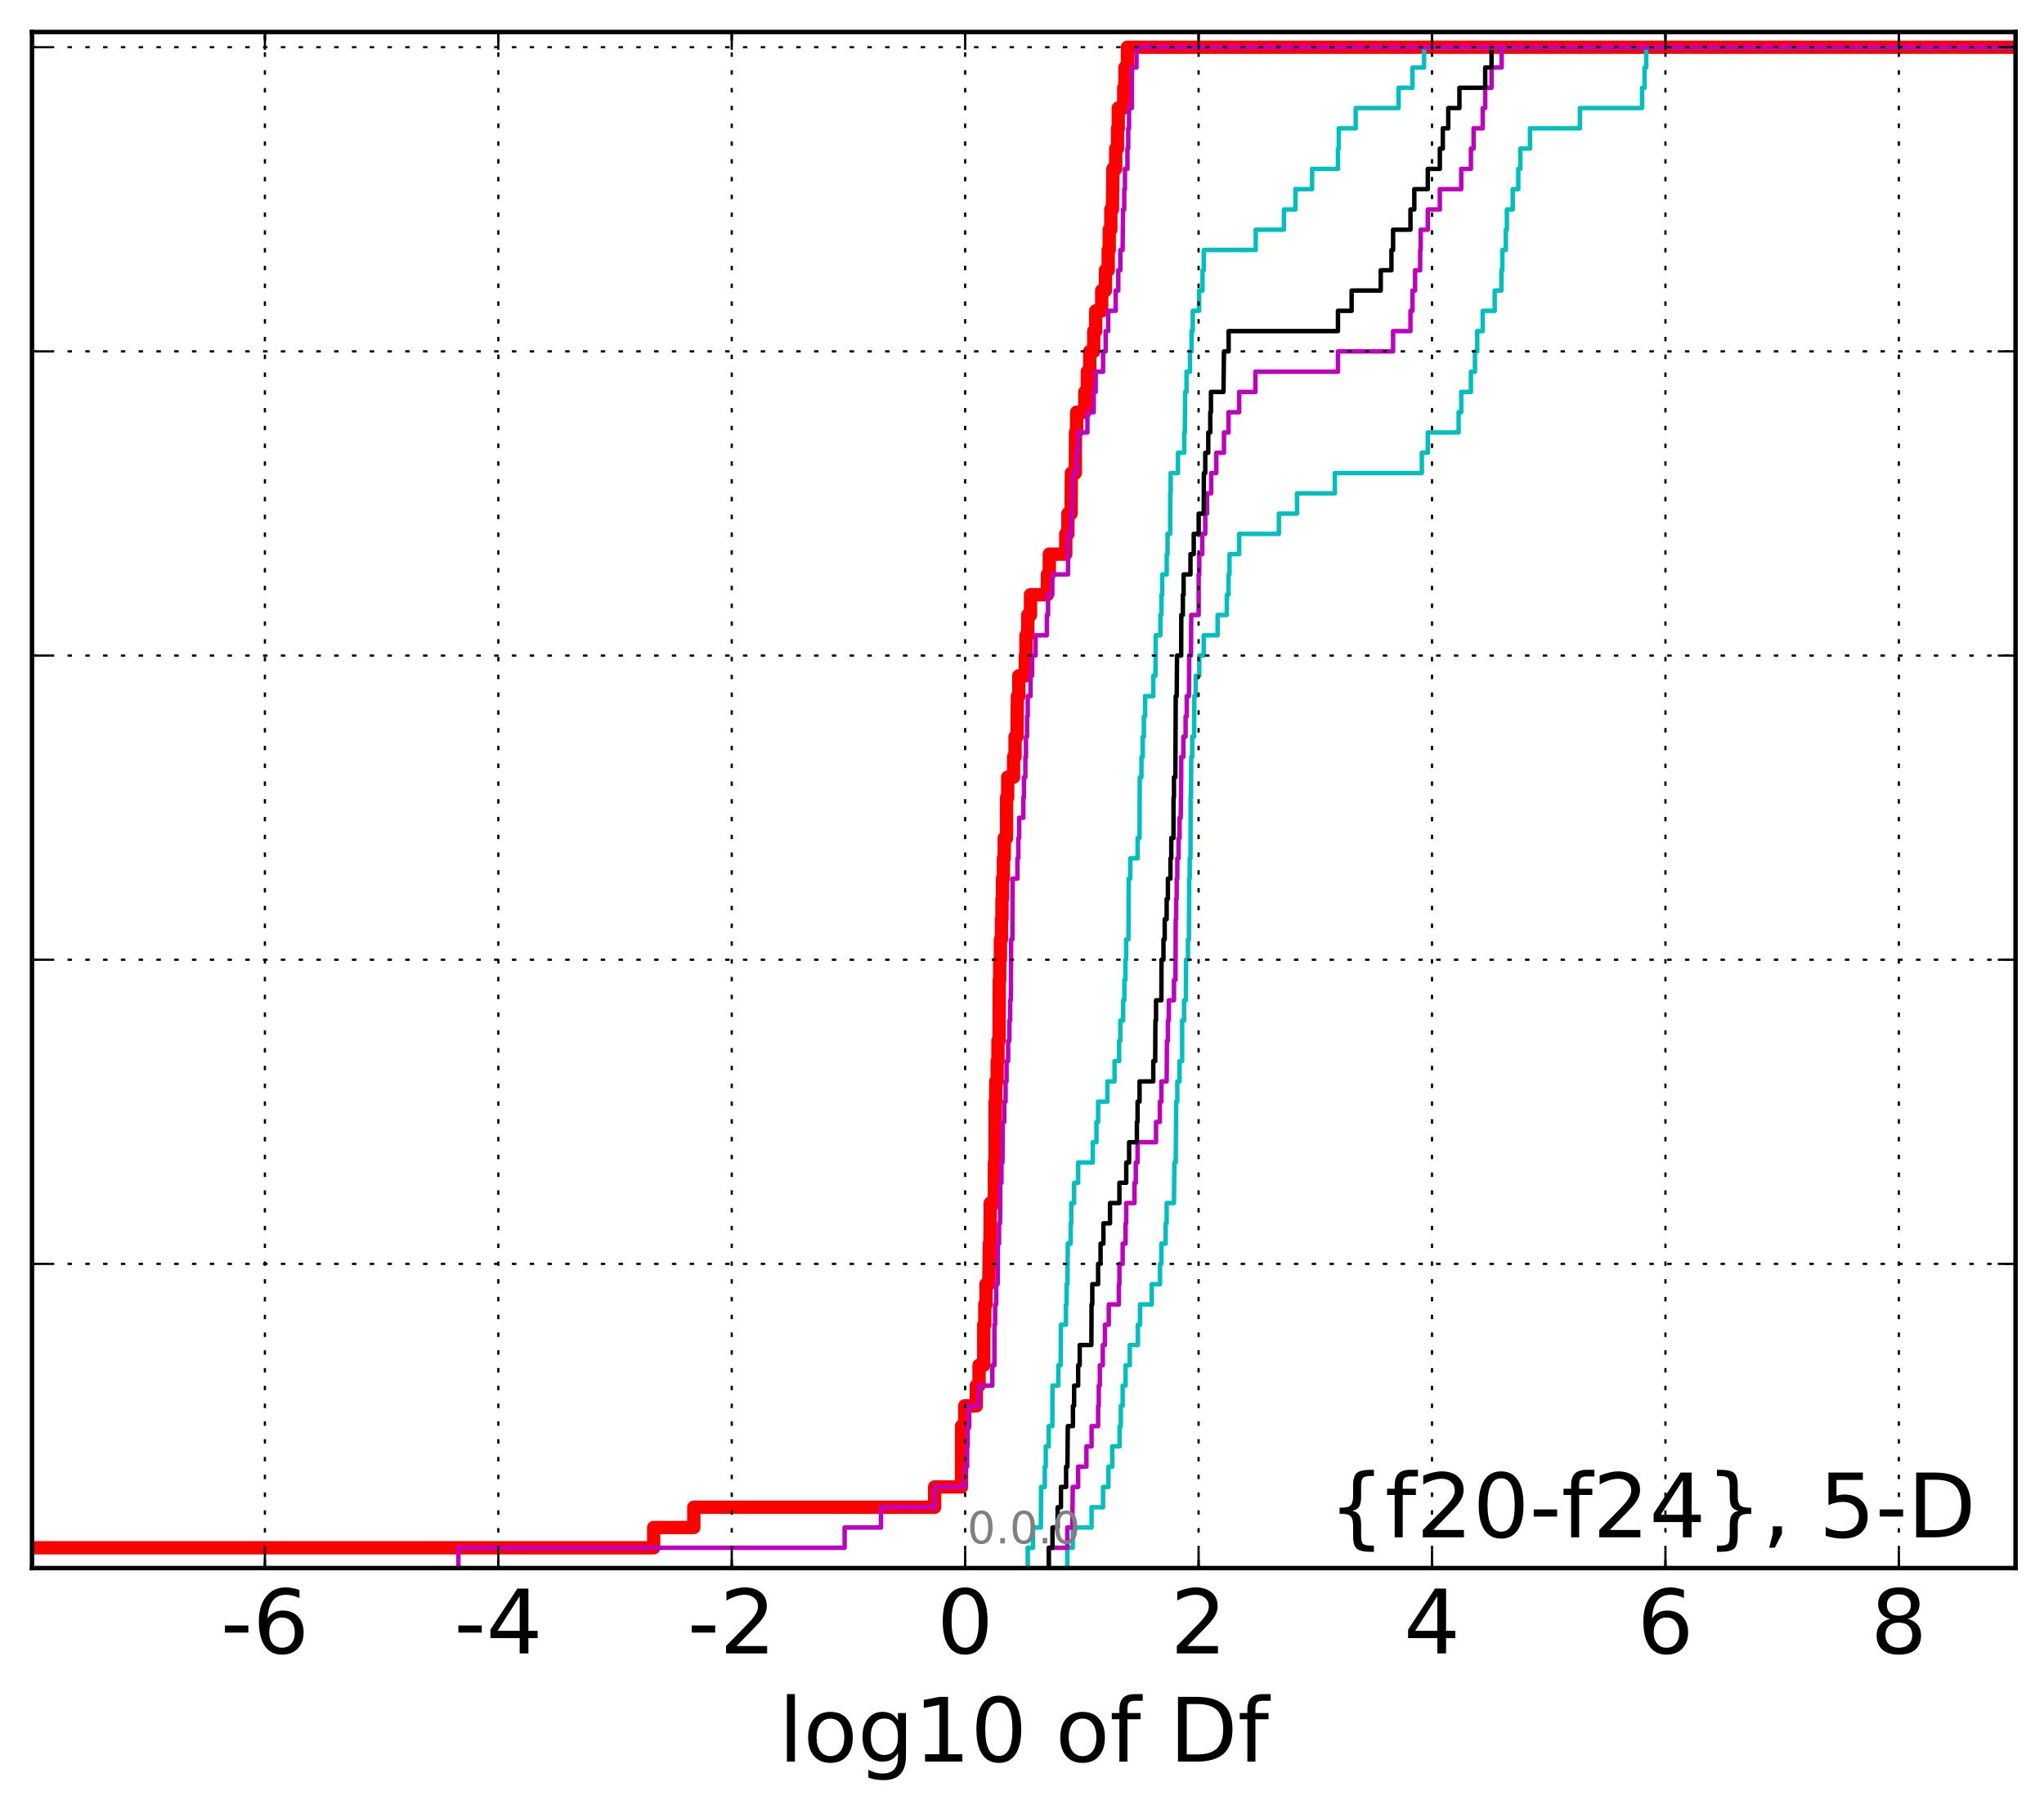 <?xml version="1.0" encoding="utf-8" standalone="no"?>
<!DOCTYPE svg PUBLIC "-//W3C//DTD SVG 1.1//EN"
  "http://www.w3.org/Graphics/SVG/1.1/DTD/svg11.dtd">
<!-- Created with matplotlib (http://matplotlib.org/) -->
<svg height="407pt" version="1.1" viewBox="0 0 460 407" width="460pt" xmlns="http://www.w3.org/2000/svg" xmlns:xlink="http://www.w3.org/1999/xlink">
 <defs>
  <style type="text/css">
*{stroke-linecap:butt;stroke-linejoin:round;stroke-miterlimit:100000;}
  </style>
 </defs>
 <g id="figure_1">
  <g id="patch_1">
   <path d="M 0 407.712 
L 460.8 407.712 
L 460.8 0 
L 0 0 
z
" style="fill:#ffffff;"/>
  </g>
  <g id="axes_1">
   <g id="patch_2">
    <path d="M 7.2 352.8 
L 453.6 352.8 
L 453.6 7.2 
L 7.2 7.2 
z
" style="fill:#ffffff;"/>
   </g>
   <g id="line2d_1">
    <path clip-path="url(#pcf2abe7fd5)" d="M -1 348.238 
L 147.107 348.238 
L 147.107 343.675 
L 156.143 343.675 
L 156.143 339.113 
L 210.34 339.113 
L 210.34 334.55 
L 216.385 334.55 
L 216.402 320.863 
L 217.118 320.863 
L 217.118 316.301 
L 219.727 316.301 
L 219.727 311.739 
L 220.334 311.739 
L 220.334 307.176 
L 221.382 307.176 
L 221.391 298.051 
L 221.627 298.051 
L 221.627 293.489 
L 221.9 293.489 
L 221.9 288.927 
L 222.534 288.927 
L 222.635 279.802 
L 222.808 279.802 
L 222.862 270.677 
L 223.783 270.677 
L 223.79 261.552 
L 223.935 261.552 
L 223.949 247.865 
L 224.082 247.865 
L 224.082 243.303 
L 224.405 243.303 
L 224.405 238.741 
L 224.592 238.741 
L 224.592 234.178 
L 224.835 234.178 
L 224.889 220.491 
L 224.982 220.491 
L 224.982 215.929 
L 225.136 215.929 
L 225.136 211.366 
L 225.371 211.366 
L 225.371 206.804 
L 225.493 206.804 
L 225.493 202.242 
L 225.609 202.242 
L 225.609 197.679 
L 225.814 197.679 
L 225.814 193.117 
L 226.002 193.117 
L 226.002 188.554 
L 226.527 188.554 
L 226.531 179.43 
L 226.779 179.43 
L 226.779 174.867 
L 228.098 174.867 
L 228.098 170.305 
L 228.435 170.305 
L 228.435 165.743 
L 228.866 165.743 
L 228.965 156.618 
L 229.286 156.618 
L 229.286 152.055 
L 230.744 152.055 
L 230.744 147.493 
L 230.9 147.493 
L 230.9 142.931 
L 231.294 142.931 
L 231.294 138.368 
L 231.917 138.368 
L 231.917 133.806 
L 235.712 133.806 
L 235.712 129.244 
L 236.149 129.244 
L 236.149 124.681 
L 239.847 124.681 
L 239.847 120.119 
L 240.336 120.119 
L 240.336 115.556 
L 241.048 115.556 
L 241.106 106.432 
L 242.001 106.432 
L 242.031 97.307 
L 242.301 97.307 
L 242.301 92.745 
L 244.15 92.745 
L 244.15 88.182 
L 244.693 88.182 
L 244.693 83.62 
L 245.249 83.62 
L 245.249 79.057 
L 246.142 79.057 
L 246.142 74.495 
L 246.583 74.495 
L 246.583 69.933 
L 247.936 69.933 
L 247.936 65.37 
L 248.775 65.37 
L 248.775 60.808 
L 249.397 60.808 
L 249.397 56.246 
L 249.628 56.246 
L 249.628 51.683 
L 249.987 51.683 
L 249.987 47.121 
L 250.355 47.121 
L 250.459 37.996 
L 251.087 37.996 
L 251.087 33.434 
L 251.49 33.434 
L 251.49 28.871 
L 251.666 28.871 
L 251.666 24.309 
L 252.89 24.309 
L 252.89 19.747 
L 253.168 19.747 
L 253.168 15.184 
L 253.731 15.184 
L 253.731 10.622 
L 253.731 10.622 
L 453.6 10.622 
L 453.6 10.622 
" style="fill:none;stroke:#ff0000;stroke-linecap:square;stroke-width:3.0;"/>
   </g>
   <g id="line2d_2">
    <path clip-path="url(#pcf2abe7fd5)" d="M 240.189 352.8 
L 240.189 348.238 
L 241.423 348.238 
L 241.423 343.675 
L 245.657 343.675 
L 245.657 339.113 
L 248.245 339.113 
L 248.245 334.55 
L 249.457 334.55 
L 249.457 329.988 
L 250.302 329.988 
L 250.302 325.426 
L 251.967 325.426 
L 251.967 320.863 
L 252.241 320.863 
L 252.241 316.301 
L 252.653 316.301 
L 252.653 311.739 
L 253.309 311.739 
L 253.309 307.176 
L 254.258 307.176 
L 254.258 302.614 
L 256.087 302.614 
L 256.087 298.051 
L 256.56 298.051 
L 256.56 293.489 
L 259.203 293.489 
L 259.203 288.927 
L 261.057 288.927 
L 261.057 284.364 
L 261.368 284.364 
L 261.368 279.802 
L 262.331 279.802 
L 262.331 275.24 
L 262.555 275.24 
L 262.555 270.677 
L 264.188 270.677 
L 264.296 261.552 
L 264.596 261.552 
L 264.699 247.865 
L 264.953 247.865 
L 264.953 243.303 
L 265.462 243.303 
L 265.462 238.741 
L 266.037 238.741 
L 266.038 229.616 
L 266.47 229.616 
L 266.47 225.053 
L 266.886 225.053 
L 266.917 215.929 
L 267.352 215.929 
L 267.352 211.366 
L 267.56 211.366 
L 267.62 197.679 
L 267.746 197.679 
L 267.746 193.117 
L 267.918 193.117 
L 267.95 179.43 
L 268.031 179.43 
L 268.09 170.305 
L 268.305 170.305 
L 268.305 165.743 
L 268.729 165.743 
L 268.782 156.618 
L 269.089 156.618 
L 269.089 152.055 
L 269.895 152.055 
L 269.895 147.493 
L 270.895 147.493 
L 270.895 142.931 
L 274.022 142.931 
L 274.022 138.368 
L 276.087 138.368 
L 276.087 133.806 
L 276.48 133.806 
L 276.48 129.244 
L 276.703 129.244 
L 276.703 124.681 
L 278.879 124.681 
L 278.879 120.119 
L 287.812 120.119 
L 287.812 115.556 
L 291.894 115.556 
L 291.894 110.994 
L 300.405 110.994 
L 300.405 106.432 
L 319.983 106.432 
L 319.983 101.869 
L 321.32 101.869 
L 321.32 97.307 
L 328.259 97.307 
L 328.259 92.745 
L 328.848 92.745 
L 328.848 88.182 
L 331.029 88.182 
L 331.029 83.62 
L 331.944 83.62 
L 331.944 79.057 
L 332.447 79.057 
L 332.447 74.495 
L 333.69 74.495 
L 333.69 69.933 
L 336.379 69.933 
L 336.379 65.37 
L 337.877 65.37 
L 337.877 60.808 
L 338.107 60.808 
L 338.107 56.246 
L 338.891 56.246 
L 338.891 51.683 
L 339.121 51.683 
L 339.121 47.121 
L 340.437 47.121 
L 340.437 42.558 
L 341.686 42.558 
L 341.686 37.996 
L 342.162 37.996 
L 342.162 33.434 
L 344.318 33.434 
L 344.318 28.871 
L 355.553 28.871 
L 355.553 24.309 
L 369.546 24.309 
L 369.546 19.747 
L 370.109 19.747 
L 370.109 15.184 
L 370.484 15.184 
L 370.484 10.622 
L 370.484 10.622 
L 453.6 10.622 
L 453.6 10.622 
" style="fill:none;stroke:#00bfbf;stroke-linecap:square;"/>
   </g>
   <g id="line2d_3">
    <path clip-path="url(#pcf2abe7fd5)" d="M 236.018 352.8 
L 236.018 348.238 
L 240.189 348.238 
L 240.189 343.675 
L 241.328 343.675 
L 241.423 334.55 
L 242.638 334.55 
L 242.638 329.988 
L 244.498 329.988 
L 244.498 325.426 
L 245.657 325.426 
L 245.657 320.863 
L 247.13 320.863 
L 247.13 316.301 
L 247.284 316.301 
L 247.284 311.739 
L 247.515 311.739 
L 247.515 307.176 
L 248.186 307.176 
L 248.186 302.614 
L 248.666 302.614 
L 248.666 298.051 
L 249.528 298.051 
L 249.528 293.489 
L 251.79 293.489 
L 251.79 288.927 
L 251.923 288.927 
L 251.923 284.364 
L 252.653 284.364 
L 252.653 279.802 
L 253.309 279.802 
L 253.309 275.24 
L 253.461 275.24 
L 253.461 270.677 
L 255.321 270.677 
L 255.321 266.115 
L 255.61 266.115 
L 255.61 261.552 
L 256.011 261.552 
L 256.011 256.99 
L 260.163 256.99 
L 260.163 252.428 
L 261.021 252.428 
L 261.021 247.865 
L 261.368 247.865 
L 261.368 243.303 
L 262.555 243.303 
L 262.614 234.178 
L 262.833 234.178 
L 262.833 229.616 
L 263.053 229.616 
L 263.053 225.053 
L 264.202 225.053 
L 264.202 220.491 
L 264.542 220.491 
L 264.596 206.804 
L 264.699 206.804 
L 264.699 202.242 
L 264.815 202.242 
L 264.815 197.679 
L 264.953 197.679 
L 264.953 193.117 
L 265.245 193.117 
L 265.245 188.554 
L 265.462 188.554 
L 265.462 183.992 
L 265.717 183.992 
L 265.824 174.867 
L 265.834 174.867 
L 265.834 170.305 
L 266.308 170.305 
L 266.308 165.743 
L 266.816 165.743 
L 266.816 161.18 
L 267.083 161.18 
L 267.083 156.618 
L 267.571 156.618 
L 267.62 147.493 
L 268.031 147.493 
L 268.09 138.368 
L 269.759 138.368 
L 269.766 129.244 
L 269.895 129.244 
L 269.895 124.681 
L 270.56 124.681 
L 270.56 120.119 
L 271.241 120.119 
L 271.241 115.556 
L 271.644 115.556 
L 271.644 110.994 
L 272.574 110.994 
L 272.574 106.432 
L 273.728 106.432 
L 273.728 101.869 
L 275.452 101.869 
L 275.452 97.307 
L 276.48 97.307 
L 276.48 92.745 
L 278.879 92.745 
L 278.879 88.182 
L 282.529 88.182 
L 282.529 83.62 
L 301.106 83.62 
L 301.106 79.057 
L 313.515 79.057 
L 313.515 74.495 
L 317.423 74.495 
L 317.423 69.933 
L 317.887 69.933 
L 317.887 65.37 
L 318.464 65.37 
L 318.464 60.808 
L 319.604 60.808 
L 319.604 56.246 
L 319.733 56.246 
L 319.733 51.683 
L 321.32 51.683 
L 321.32 47.121 
L 324.034 47.121 
L 324.034 42.558 
L 328.848 42.558 
L 328.848 37.996 
L 331.029 37.996 
L 331.029 33.434 
L 331.631 33.434 
L 331.631 28.871 
L 333.69 28.871 
L 333.69 24.309 
L 334.243 24.309 
L 334.243 19.747 
L 335.668 19.747 
L 335.668 15.184 
L 337.951 15.184 
L 337.951 10.622 
L 337.951 10.622 
L 453.6 10.622 
L 453.6 10.622 
" style="fill:none;stroke:#bf00bf;stroke-linecap:square;"/>
   </g>
   <g id="line2d_4">
    <path clip-path="url(#pcf2abe7fd5)" d="M 236.018 352.8 
L 236.018 348.238 
L 236.859 348.238 
L 236.859 343.675 
L 238.02 343.675 
L 238.02 339.113 
L 238.769 339.113 
L 238.769 334.55 
L 239.924 334.55 
L 239.924 329.988 
L 240.222 329.988 
L 240.305 320.863 
L 241.466 320.863 
L 241.466 316.301 
L 241.728 316.301 
L 241.728 311.739 
L 242.638 311.739 
L 242.638 307.176 
L 242.986 307.176 
L 242.986 302.614 
L 245.606 302.614 
L 245.657 293.489 
L 245.819 293.489 
L 245.819 288.927 
L 247.13 288.927 
L 247.13 284.364 
L 247.682 284.364 
L 247.682 279.802 
L 248.321 279.802 
L 248.321 275.24 
L 249.807 275.24 
L 249.807 270.677 
L 251.923 270.677 
L 251.923 266.115 
L 253.461 266.115 
L 253.461 261.552 
L 254.105 261.552 
L 254.105 256.99 
L 255.857 256.99 
L 255.857 252.428 
L 256.011 252.428 
L 256.011 247.865 
L 256.457 247.865 
L 256.457 243.303 
L 259.542 243.303 
L 259.542 238.741 
L 259.974 238.741 
L 260.026 229.616 
L 260.163 229.616 
L 260.163 225.053 
L 261.368 225.053 
L 261.395 215.929 
L 261.835 215.929 
L 261.835 211.366 
L 262.116 211.366 
L 262.116 206.804 
L 262.555 206.804 
L 262.555 202.242 
L 262.833 202.242 
L 262.833 197.679 
L 263.412 197.679 
L 263.412 193.117 
L 263.598 193.117 
L 263.598 188.554 
L 264.09 188.554 
L 264.103 179.43 
L 264.202 179.43 
L 264.202 174.867 
L 264.513 174.867 
L 264.596 156.618 
L 264.815 156.618 
L 264.891 147.493 
L 265.824 147.493 
L 265.853 138.368 
L 266.205 138.368 
L 266.205 133.806 
L 266.37 133.806 
L 266.37 129.244 
L 267.915 129.244 
L 267.915 124.681 
L 268.651 124.681 
L 268.651 120.119 
L 269.759 120.119 
L 269.759 115.556 
L 270.901 115.556 
L 270.93 106.432 
L 271.241 106.432 
L 271.241 101.869 
L 271.919 101.869 
L 271.919 97.307 
L 272.372 97.307 
L 272.372 92.745 
L 272.523 92.745 
L 272.523 88.182 
L 275.343 88.182 
L 275.452 79.057 
L 276.5 79.057 
L 276.5 74.495 
L 301.106 74.495 
L 301.106 69.933 
L 304.181 69.933 
L 304.181 65.37 
L 310.738 65.37 
L 310.738 60.808 
L 313.139 60.808 
L 313.139 56.246 
L 313.515 56.246 
L 313.515 51.683 
L 317.423 51.683 
L 317.423 47.121 
L 318.288 47.121 
L 318.288 42.558 
L 321.32 42.558 
L 321.32 37.996 
L 324.034 37.996 
L 324.034 33.434 
L 324.704 33.434 
L 324.704 28.871 
L 325.928 28.871 
L 325.928 24.309 
L 328.441 24.309 
L 328.441 19.747 
L 334.243 19.747 
L 334.243 15.184 
L 335.668 15.184 
L 335.668 10.622 
L 335.668 10.622 
L 453.6 10.622 
L 453.6 10.622 
" style="fill:none;stroke:#000000;stroke-linecap:square;"/>
   </g>
   <g id="line2d_5">
    <path clip-path="url(#pcf2abe7fd5)" d="M 231.294 352.8 
L 231.294 348.238 
L 232.472 348.238 
L 232.472 343.675 
L 234.241 343.675 
L 234.299 334.55 
L 235.128 334.55 
L 235.128 329.988 
L 235.353 329.988 
L 235.353 325.426 
L 236.018 325.426 
L 236.018 320.863 
L 236.826 320.863 
L 236.859 311.739 
L 238.167 311.739 
L 238.167 307.176 
L 238.689 307.176 
L 238.769 298.051 
L 239.893 298.051 
L 239.893 293.489 
L 240.043 293.489 
L 240.043 288.927 
L 240.222 288.927 
L 240.313 279.802 
L 240.96 279.802 
L 240.96 275.24 
L 241.081 275.24 
L 241.081 270.677 
L 241.728 270.677 
L 241.728 266.115 
L 242.638 266.115 
L 242.638 261.552 
L 245.934 261.552 
L 245.934 256.99 
L 246.758 256.99 
L 246.758 252.428 
L 247.13 252.428 
L 247.13 247.865 
L 249.216 247.865 
L 249.216 243.303 
L 250.826 243.303 
L 250.826 238.741 
L 251.857 238.741 
L 251.857 234.178 
L 252.121 234.178 
L 252.121 229.616 
L 252.767 229.616 
L 252.767 225.053 
L 253.042 225.053 
L 253.042 220.491 
L 253.28 220.491 
L 253.28 215.929 
L 253.439 215.929 
L 253.439 211.366 
L 253.953 211.366 
L 254.008 197.679 
L 254.362 197.679 
L 254.362 193.117 
L 256.011 193.117 
L 256.011 188.554 
L 256.457 188.554 
L 256.498 174.867 
L 256.884 174.867 
L 256.884 170.305 
L 257.176 170.305 
L 257.176 165.743 
L 257.427 165.743 
L 257.427 161.18 
L 257.708 161.18 
L 257.708 156.618 
L 259.542 156.618 
L 259.542 152.055 
L 260.026 152.055 
L 260.101 142.931 
L 261.139 142.931 
L 261.139 138.368 
L 261.395 138.368 
L 261.395 133.806 
L 261.553 133.806 
L 261.553 129.244 
L 262.569 129.244 
L 262.569 124.681 
L 262.757 124.681 
L 262.757 120.119 
L 263.346 120.119 
L 263.356 110.994 
L 263.458 110.994 
L 263.458 106.432 
L 265.105 106.432 
L 265.105 101.869 
L 266.506 101.869 
L 266.506 97.307 
L 266.648 97.307 
L 266.716 88.182 
L 267.027 88.182 
L 267.027 83.62 
L 267.812 83.62 
L 267.812 79.057 
L 268.152 79.057 
L 268.152 74.495 
L 268.427 74.495 
L 268.427 69.933 
L 269.852 69.933 
L 269.852 65.37 
L 270.631 65.37 
L 270.631 60.808 
L 270.903 60.808 
L 270.903 56.246 
L 282.603 56.246 
L 282.603 51.683 
L 288.942 51.683 
L 288.942 47.121 
L 291.54 47.121 
L 291.54 42.558 
L 295.286 42.558 
L 295.286 37.996 
L 301.106 37.996 
L 301.106 33.434 
L 301.291 33.434 
L 301.291 28.871 
L 305.094 28.871 
L 305.094 24.309 
L 314.75 24.309 
L 314.75 19.747 
L 317.879 19.747 
L 317.879 15.184 
L 320.487 15.184 
L 320.487 10.622 
L 320.487 10.622 
L 453.6 10.622 
L 453.6 10.622 
" style="fill:none;stroke:#00bfbf;stroke-linecap:square;"/>
   </g>
   <g id="line2d_6">
    <path clip-path="url(#pcf2abe7fd5)" d="M 103.163 352.8 
L 103.163 348.238 
L 190.082 348.238 
L 190.082 343.675 
L 198.267 343.675 
L 198.267 339.113 
L 210.34 339.113 
L 210.34 334.55 
L 217.118 334.55 
L 217.118 329.988 
L 217.654 329.988 
L 217.654 325.426 
L 217.768 325.426 
L 217.768 320.863 
L 218.017 320.863 
L 218.017 316.301 
L 220.334 316.301 
L 220.334 311.739 
L 223.322 311.739 
L 223.322 307.176 
L 223.783 307.176 
L 223.79 298.051 
L 223.949 298.051 
L 223.949 293.489 
L 224.188 293.489 
L 224.188 288.927 
L 224.523 288.927 
L 224.592 279.802 
L 224.835 279.802 
L 224.835 275.24 
L 225.059 275.24 
L 225.124 266.115 
L 225.376 266.115 
L 225.376 261.552 
L 225.609 261.552 
L 225.67 252.428 
L 226.002 252.428 
L 226.002 247.865 
L 226.306 247.865 
L 226.306 243.303 
L 226.526 243.303 
L 226.526 238.741 
L 226.882 238.741 
L 226.882 234.178 
L 227.155 234.178 
L 227.155 229.616 
L 227.334 229.616 
L 227.334 225.053 
L 227.483 225.053 
L 227.563 211.366 
L 227.839 211.366 
L 227.884 197.679 
L 228.965 197.679 
L 228.965 193.117 
L 229.178 193.117 
L 229.178 188.554 
L 229.365 188.554 
L 229.365 183.992 
L 230.299 183.992 
L 230.299 179.43 
L 230.436 179.43 
L 230.436 174.867 
L 230.758 174.867 
L 230.758 170.305 
L 230.895 170.305 
L 230.895 165.743 
L 231.138 165.743 
L 231.138 161.18 
L 231.294 161.18 
L 231.294 156.618 
L 231.917 156.618 
L 231.917 152.055 
L 232.264 152.055 
L 232.264 147.493 
L 233.041 147.493 
L 233.041 142.931 
L 235.596 142.931 
L 235.596 138.368 
L 235.861 138.368 
L 235.861 133.806 
L 236.822 133.806 
L 236.822 129.244 
L 240.345 129.244 
L 240.392 120.119 
L 241.048 120.119 
L 241.048 115.556 
L 241.294 115.556 
L 241.404 106.432 
L 242.301 106.432 
L 242.301 101.869 
L 242.603 101.869 
L 242.603 97.307 
L 244.722 97.307 
L 244.722 92.745 
L 246.142 92.745 
L 246.142 88.182 
L 246.583 88.182 
L 246.583 83.62 
L 248.247 83.62 
L 248.247 79.057 
L 248.826 79.057 
L 248.826 74.495 
L 249.397 74.495 
L 249.397 69.933 
L 251.087 69.933 
L 251.087 65.37 
L 251.669 65.37 
L 251.669 60.808 
L 252.127 60.808 
L 252.127 56.246 
L 252.642 56.246 
L 252.736 47.121 
L 253.008 47.121 
L 253.008 42.558 
L 253.168 42.558 
L 253.168 37.996 
L 253.731 37.996 
L 253.731 33.434 
L 253.905 33.434 
L 253.905 28.871 
L 254.091 28.871 
L 254.091 24.309 
L 254.724 24.309 
L 254.748 15.184 
L 255.769 15.184 
L 255.769 10.622 
L 255.769 10.622 
L 453.6 10.622 
L 453.6 10.622 
" style="fill:none;stroke:#bf00bf;stroke-linecap:square;"/>
   </g>
   <g id="patch_3">
    <path d="M 7.2 7.2 
L 453.6 7.2 
" style="fill:none;stroke:#000000;stroke-linecap:square;stroke-linejoin:miter;"/>
   </g>
   <g id="patch_4">
    <path d="M 453.6 352.8 
L 453.6 7.2 
" style="fill:none;stroke:#000000;stroke-linecap:square;stroke-linejoin:miter;"/>
   </g>
   <g id="patch_5">
    <path d="M 7.2 352.8 
L 453.6 352.8 
" style="fill:none;stroke:#000000;stroke-linecap:square;stroke-linejoin:miter;"/>
   </g>
   <g id="patch_6">
    <path d="M 7.2 352.8 
L 7.2 7.2 
" style="fill:none;stroke:#000000;stroke-linecap:square;stroke-linejoin:miter;"/>
   </g>
   <g id="matplotlib.axis_1">
    <g id="xtick_1"/>
    <g id="xtick_2">
     <g id="line2d_7">
      <path clip-path="url(#pcf2abe7fd5)" d="M 59.617 352.8 
L 59.617 7.2 
" style="fill:none;stroke:#000000;stroke-dasharray:1,3;stroke-dashoffset:0.0;stroke-width:0.5;"/>
     </g>
     <g id="line2d_8">
      <defs>
       <path d="M 0 0 
L 0 -4 
" id="mc069ff614c" style="stroke:#000000;stroke-width:0.5;"/>
      </defs>
      <g>
       <use style="stroke:#000000;stroke-width:0.5;" x="59.617" xlink:href="#mc069ff614c" y="352.8"/>
      </g>
     </g>
     <g id="line2d_9">
      <defs>
       <path d="M 0 0 
L 0 4 
" id="ma77ddf3889" style="stroke:#000000;stroke-width:0.5;"/>
      </defs>
      <g>
       <use style="stroke:#000000;stroke-width:0.5;" x="59.617" xlink:href="#ma77ddf3889" y="7.2"/>
      </g>
     </g>
     <g id="text_1">
      <!-- -6 -->
      <defs>
       <path d="M 33.016 40.375 
Q 26.375 40.375 22.484 35.828 
Q 18.609 31.297 18.609 23.391 
Q 18.609 15.531 22.484 10.953 
Q 26.375 6.391 33.016 6.391 
Q 39.656 6.391 43.531 10.953 
Q 47.406 15.531 47.406 23.391 
Q 47.406 31.297 43.531 35.828 
Q 39.656 40.375 33.016 40.375 
M 52.594 71.297 
L 52.594 62.312 
Q 48.875 64.062 45.094 64.984 
Q 41.312 65.922 37.594 65.922 
Q 27.828 65.922 22.672 59.328 
Q 17.531 52.734 16.797 39.406 
Q 19.672 43.656 24.016 45.922 
Q 28.375 48.188 33.594 48.188 
Q 44.578 48.188 50.953 41.516 
Q 57.328 34.859 57.328 23.391 
Q 57.328 12.156 50.688 5.359 
Q 44.047 -1.422 33.016 -1.422 
Q 20.359 -1.422 13.672 8.266 
Q 6.984 17.969 6.984 36.375 
Q 6.984 53.656 15.188 63.938 
Q 23.391 74.219 37.203 74.219 
Q 40.922 74.219 44.703 73.484 
Q 48.484 72.75 52.594 71.297 
" id="BitstreamVeraSans-Roman-36"/>
       <path d="M 4.891 31.391 
L 31.203 31.391 
L 31.203 23.391 
L 4.891 23.391 
z
" id="BitstreamVeraSans-Roman-2d"/>
      </defs>
      <g transform="translate(49.647 371.997)scale(0.2 -0.2)">
       <use xlink:href="#BitstreamVeraSans-Roman-2d"/>
       <use x="36.084" xlink:href="#BitstreamVeraSans-Roman-36"/>
      </g>
     </g>
    </g>
    <g id="xtick_3">
     <g id="line2d_10">
      <path clip-path="url(#pcf2abe7fd5)" d="M 112.148 352.8 
L 112.148 7.2 
" style="fill:none;stroke:#000000;stroke-dasharray:1,3;stroke-dashoffset:0.0;stroke-width:0.5;"/>
     </g>
     <g id="line2d_11">
      <g>
       <use style="stroke:#000000;stroke-width:0.5;" x="112.148" xlink:href="#mc069ff614c" y="352.8"/>
      </g>
     </g>
     <g id="line2d_12">
      <g>
       <use style="stroke:#000000;stroke-width:0.5;" x="112.148" xlink:href="#ma77ddf3889" y="7.2"/>
      </g>
     </g>
     <g id="text_2">
      <!-- -4 -->
      <defs>
       <path d="M 37.797 64.312 
L 12.891 25.391 
L 37.797 25.391 
z
M 35.203 72.906 
L 47.609 72.906 
L 47.609 25.391 
L 58.016 25.391 
L 58.016 17.188 
L 47.609 17.188 
L 47.609 0 
L 37.797 0 
L 37.797 17.188 
L 4.891 17.188 
L 4.891 26.703 
z
" id="BitstreamVeraSans-Roman-34"/>
      </defs>
      <g transform="translate(102.178 371.997)scale(0.2 -0.2)">
       <use xlink:href="#BitstreamVeraSans-Roman-2d"/>
       <use x="36.084" xlink:href="#BitstreamVeraSans-Roman-34"/>
      </g>
     </g>
    </g>
    <g id="xtick_4">
     <g id="line2d_13">
      <path clip-path="url(#pcf2abe7fd5)" d="M 164.679 352.8 
L 164.679 7.2 
" style="fill:none;stroke:#000000;stroke-dasharray:1,3;stroke-dashoffset:0.0;stroke-width:0.5;"/>
     </g>
     <g id="line2d_14">
      <g>
       <use style="stroke:#000000;stroke-width:0.5;" x="164.679" xlink:href="#mc069ff614c" y="352.8"/>
      </g>
     </g>
     <g id="line2d_15">
      <g>
       <use style="stroke:#000000;stroke-width:0.5;" x="164.679" xlink:href="#ma77ddf3889" y="7.2"/>
      </g>
     </g>
     <g id="text_3">
      <!-- -2 -->
      <defs>
       <path d="M 19.188 8.297 
L 53.609 8.297 
L 53.609 0 
L 7.328 0 
L 7.328 8.297 
Q 12.938 14.109 22.625 23.891 
Q 32.328 33.688 34.812 36.531 
Q 39.547 41.844 41.422 45.531 
Q 43.312 49.219 43.312 52.781 
Q 43.312 58.594 39.234 62.25 
Q 35.156 65.922 28.609 65.922 
Q 23.969 65.922 18.812 64.312 
Q 13.672 62.703 7.812 59.422 
L 7.812 69.391 
Q 13.766 71.781 18.938 73 
Q 24.125 74.219 28.422 74.219 
Q 39.75 74.219 46.484 68.547 
Q 53.219 62.891 53.219 53.422 
Q 53.219 48.922 51.531 44.891 
Q 49.859 40.875 45.406 35.406 
Q 44.188 33.984 37.641 27.219 
Q 31.109 20.453 19.188 8.297 
" id="BitstreamVeraSans-Roman-32"/>
      </defs>
      <g transform="translate(154.709 371.997)scale(0.2 -0.2)">
       <use xlink:href="#BitstreamVeraSans-Roman-2d"/>
       <use x="36.084" xlink:href="#BitstreamVeraSans-Roman-32"/>
      </g>
     </g>
    </g>
    <g id="xtick_5">
     <g id="line2d_16">
      <path clip-path="url(#pcf2abe7fd5)" d="M 217.21 352.8 
L 217.21 7.2 
" style="fill:none;stroke:#000000;stroke-dasharray:1,3;stroke-dashoffset:0.0;stroke-width:0.5;"/>
     </g>
     <g id="line2d_17">
      <g>
       <use style="stroke:#000000;stroke-width:0.5;" x="217.21" xlink:href="#mc069ff614c" y="352.8"/>
      </g>
     </g>
     <g id="line2d_18">
      <g>
       <use style="stroke:#000000;stroke-width:0.5;" x="217.21" xlink:href="#ma77ddf3889" y="7.2"/>
      </g>
     </g>
     <g id="text_4">
      <!-- 0 -->
      <defs>
       <path d="M 31.781 66.406 
Q 24.172 66.406 20.328 58.906 
Q 16.5 51.422 16.5 36.375 
Q 16.5 21.391 20.328 13.891 
Q 24.172 6.391 31.781 6.391 
Q 39.453 6.391 43.281 13.891 
Q 47.125 21.391 47.125 36.375 
Q 47.125 51.422 43.281 58.906 
Q 39.453 66.406 31.781 66.406 
M 31.781 74.219 
Q 44.047 74.219 50.516 64.516 
Q 56.984 54.828 56.984 36.375 
Q 56.984 17.969 50.516 8.266 
Q 44.047 -1.422 31.781 -1.422 
Q 19.531 -1.422 13.062 8.266 
Q 6.594 17.969 6.594 36.375 
Q 6.594 54.828 13.062 64.516 
Q 19.531 74.219 31.781 74.219 
" id="BitstreamVeraSans-Roman-30"/>
      </defs>
      <g transform="translate(210.848 371.997)scale(0.2 -0.2)">
       <use xlink:href="#BitstreamVeraSans-Roman-30"/>
      </g>
     </g>
    </g>
    <g id="xtick_6">
     <g id="line2d_19">
      <path clip-path="url(#pcf2abe7fd5)" d="M 269.741 352.8 
L 269.741 7.2 
" style="fill:none;stroke:#000000;stroke-dasharray:1,3;stroke-dashoffset:0.0;stroke-width:0.5;"/>
     </g>
     <g id="line2d_20">
      <g>
       <use style="stroke:#000000;stroke-width:0.5;" x="269.741" xlink:href="#mc069ff614c" y="352.8"/>
      </g>
     </g>
     <g id="line2d_21">
      <g>
       <use style="stroke:#000000;stroke-width:0.5;" x="269.741" xlink:href="#ma77ddf3889" y="7.2"/>
      </g>
     </g>
     <g id="text_5">
      <!-- 2 -->
      <g transform="translate(263.379 371.997)scale(0.2 -0.2)">
       <use xlink:href="#BitstreamVeraSans-Roman-32"/>
      </g>
     </g>
    </g>
    <g id="xtick_7">
     <g id="line2d_22">
      <path clip-path="url(#pcf2abe7fd5)" d="M 322.272 352.8 
L 322.272 7.2 
" style="fill:none;stroke:#000000;stroke-dasharray:1,3;stroke-dashoffset:0.0;stroke-width:0.5;"/>
     </g>
     <g id="line2d_23">
      <g>
       <use style="stroke:#000000;stroke-width:0.5;" x="322.272" xlink:href="#mc069ff614c" y="352.8"/>
      </g>
     </g>
     <g id="line2d_24">
      <g>
       <use style="stroke:#000000;stroke-width:0.5;" x="322.272" xlink:href="#ma77ddf3889" y="7.2"/>
      </g>
     </g>
     <g id="text_6">
      <!-- 4 -->
      <g transform="translate(315.91 371.997)scale(0.2 -0.2)">
       <use xlink:href="#BitstreamVeraSans-Roman-34"/>
      </g>
     </g>
    </g>
    <g id="xtick_8">
     <g id="line2d_25">
      <path clip-path="url(#pcf2abe7fd5)" d="M 374.803 352.8 
L 374.803 7.2 
" style="fill:none;stroke:#000000;stroke-dasharray:1,3;stroke-dashoffset:0.0;stroke-width:0.5;"/>
     </g>
     <g id="line2d_26">
      <g>
       <use style="stroke:#000000;stroke-width:0.5;" x="374.803" xlink:href="#mc069ff614c" y="352.8"/>
      </g>
     </g>
     <g id="line2d_27">
      <g>
       <use style="stroke:#000000;stroke-width:0.5;" x="374.803" xlink:href="#ma77ddf3889" y="7.2"/>
      </g>
     </g>
     <g id="text_7">
      <!-- 6 -->
      <g transform="translate(368.441 371.997)scale(0.2 -0.2)">
       <use xlink:href="#BitstreamVeraSans-Roman-36"/>
      </g>
     </g>
    </g>
    <g id="xtick_9">
     <g id="line2d_28">
      <path clip-path="url(#pcf2abe7fd5)" d="M 427.334 352.8 
L 427.334 7.2 
" style="fill:none;stroke:#000000;stroke-dasharray:1,3;stroke-dashoffset:0.0;stroke-width:0.5;"/>
     </g>
     <g id="line2d_29">
      <g>
       <use style="stroke:#000000;stroke-width:0.5;" x="427.334" xlink:href="#mc069ff614c" y="352.8"/>
      </g>
     </g>
     <g id="line2d_30">
      <g>
       <use style="stroke:#000000;stroke-width:0.5;" x="427.334" xlink:href="#ma77ddf3889" y="7.2"/>
      </g>
     </g>
     <g id="text_8">
      <!-- 8 -->
      <defs>
       <path d="M 31.781 34.625 
Q 24.75 34.625 20.719 30.859 
Q 16.703 27.094 16.703 20.516 
Q 16.703 13.922 20.719 10.156 
Q 24.75 6.391 31.781 6.391 
Q 38.812 6.391 42.859 10.172 
Q 46.922 13.969 46.922 20.516 
Q 46.922 27.094 42.891 30.859 
Q 38.875 34.625 31.781 34.625 
M 21.922 38.812 
Q 15.578 40.375 12.031 44.719 
Q 8.5 49.078 8.5 55.328 
Q 8.5 64.062 14.719 69.141 
Q 20.953 74.219 31.781 74.219 
Q 42.672 74.219 48.875 69.141 
Q 55.078 64.062 55.078 55.328 
Q 55.078 49.078 51.531 44.719 
Q 48 40.375 41.703 38.812 
Q 48.828 37.156 52.797 32.312 
Q 56.781 27.484 56.781 20.516 
Q 56.781 9.906 50.312 4.234 
Q 43.844 -1.422 31.781 -1.422 
Q 19.734 -1.422 13.25 4.234 
Q 6.781 9.906 6.781 20.516 
Q 6.781 27.484 10.781 32.312 
Q 14.797 37.156 21.922 38.812 
M 18.312 54.391 
Q 18.312 48.734 21.844 45.562 
Q 25.391 42.391 31.781 42.391 
Q 38.141 42.391 41.719 45.562 
Q 45.312 48.734 45.312 54.391 
Q 45.312 60.062 41.719 63.234 
Q 38.141 66.406 31.781 66.406 
Q 25.391 66.406 21.844 63.234 
Q 18.312 60.062 18.312 54.391 
" id="BitstreamVeraSans-Roman-38"/>
      </defs>
      <g transform="translate(420.972 371.997)scale(0.2 -0.2)">
       <use xlink:href="#BitstreamVeraSans-Roman-38"/>
      </g>
     </g>
    </g>
    <g id="xtick_10"/>
    <g id="xtick_11">
     <g id="line2d_31">
      <defs>
       <path d="M 0 0 
L 0 -2 
" id="mdd3ff46b08" style="stroke:#000000;stroke-width:0.5;"/>
      </defs>
      <g>
       <use style="stroke:#000000;stroke-width:0.5;" x="59.617" xlink:href="#mdd3ff46b08" y="352.8"/>
      </g>
     </g>
     <g id="line2d_32">
      <defs>
       <path d="M 0 0 
L 0 2 
" id="m3d9b0f5bb0" style="stroke:#000000;stroke-width:0.5;"/>
      </defs>
      <g>
       <use style="stroke:#000000;stroke-width:0.5;" x="59.617" xlink:href="#m3d9b0f5bb0" y="7.2"/>
      </g>
     </g>
    </g>
    <g id="xtick_12">
     <g id="line2d_33">
      <g>
       <use style="stroke:#000000;stroke-width:0.5;" x="112.148" xlink:href="#mdd3ff46b08" y="352.8"/>
      </g>
     </g>
     <g id="line2d_34">
      <g>
       <use style="stroke:#000000;stroke-width:0.5;" x="112.148" xlink:href="#m3d9b0f5bb0" y="7.2"/>
      </g>
     </g>
    </g>
    <g id="xtick_13">
     <g id="line2d_35">
      <g>
       <use style="stroke:#000000;stroke-width:0.5;" x="164.679" xlink:href="#mdd3ff46b08" y="352.8"/>
      </g>
     </g>
     <g id="line2d_36">
      <g>
       <use style="stroke:#000000;stroke-width:0.5;" x="164.679" xlink:href="#m3d9b0f5bb0" y="7.2"/>
      </g>
     </g>
    </g>
    <g id="xtick_14">
     <g id="line2d_37">
      <g>
       <use style="stroke:#000000;stroke-width:0.5;" x="217.21" xlink:href="#mdd3ff46b08" y="352.8"/>
      </g>
     </g>
     <g id="line2d_38">
      <g>
       <use style="stroke:#000000;stroke-width:0.5;" x="217.21" xlink:href="#m3d9b0f5bb0" y="7.2"/>
      </g>
     </g>
    </g>
    <g id="xtick_15">
     <g id="line2d_39">
      <g>
       <use style="stroke:#000000;stroke-width:0.5;" x="269.741" xlink:href="#mdd3ff46b08" y="352.8"/>
      </g>
     </g>
     <g id="line2d_40">
      <g>
       <use style="stroke:#000000;stroke-width:0.5;" x="269.741" xlink:href="#m3d9b0f5bb0" y="7.2"/>
      </g>
     </g>
    </g>
    <g id="xtick_16">
     <g id="line2d_41">
      <g>
       <use style="stroke:#000000;stroke-width:0.5;" x="322.272" xlink:href="#mdd3ff46b08" y="352.8"/>
      </g>
     </g>
     <g id="line2d_42">
      <g>
       <use style="stroke:#000000;stroke-width:0.5;" x="322.272" xlink:href="#m3d9b0f5bb0" y="7.2"/>
      </g>
     </g>
    </g>
    <g id="xtick_17">
     <g id="line2d_43">
      <g>
       <use style="stroke:#000000;stroke-width:0.5;" x="374.803" xlink:href="#mdd3ff46b08" y="352.8"/>
      </g>
     </g>
     <g id="line2d_44">
      <g>
       <use style="stroke:#000000;stroke-width:0.5;" x="374.803" xlink:href="#m3d9b0f5bb0" y="7.2"/>
      </g>
     </g>
    </g>
    <g id="xtick_18">
     <g id="line2d_45">
      <g>
       <use style="stroke:#000000;stroke-width:0.5;" x="427.334" xlink:href="#mdd3ff46b08" y="352.8"/>
      </g>
     </g>
     <g id="line2d_46">
      <g>
       <use style="stroke:#000000;stroke-width:0.5;" x="427.334" xlink:href="#m3d9b0f5bb0" y="7.2"/>
      </g>
     </g>
    </g>
    <g id="text_9">
     <!-- log10 of Df -->
     <defs>
      <path id="BitstreamVeraSans-Roman-20"/>
      <path d="M 12.406 8.297 
L 28.516 8.297 
L 28.516 63.922 
L 10.984 60.406 
L 10.984 69.391 
L 28.422 72.906 
L 38.281 72.906 
L 38.281 8.297 
L 54.391 8.297 
L 54.391 0 
L 12.406 0 
z
" id="BitstreamVeraSans-Roman-31"/>
      <path d="M 30.609 48.391 
Q 23.391 48.391 19.188 42.75 
Q 14.984 37.109 14.984 27.297 
Q 14.984 17.484 19.156 11.844 
Q 23.344 6.203 30.609 6.203 
Q 37.797 6.203 41.984 11.859 
Q 46.188 17.531 46.188 27.297 
Q 46.188 37.016 41.984 42.703 
Q 37.797 48.391 30.609 48.391 
M 30.609 56 
Q 42.328 56 49.016 48.375 
Q 55.719 40.766 55.719 27.297 
Q 55.719 13.875 49.016 6.219 
Q 42.328 -1.422 30.609 -1.422 
Q 18.844 -1.422 12.172 6.219 
Q 5.516 13.875 5.516 27.297 
Q 5.516 40.766 12.172 48.375 
Q 18.844 56 30.609 56 
" id="BitstreamVeraSans-Roman-6f"/>
      <path d="M 9.422 75.984 
L 18.406 75.984 
L 18.406 0 
L 9.422 0 
z
" id="BitstreamVeraSans-Roman-6c"/>
      <path d="M 19.672 64.797 
L 19.672 8.109 
L 31.594 8.109 
Q 46.688 8.109 53.688 14.938 
Q 60.688 21.781 60.688 36.531 
Q 60.688 51.172 53.688 57.984 
Q 46.688 64.797 31.594 64.797 
z
M 9.812 72.906 
L 30.078 72.906 
Q 51.266 72.906 61.172 64.094 
Q 71.094 55.281 71.094 36.531 
Q 71.094 17.672 61.125 8.828 
Q 51.172 0 30.078 0 
L 9.812 0 
z
" id="BitstreamVeraSans-Roman-44"/>
      <path d="M 45.406 27.984 
Q 45.406 37.75 41.375 43.109 
Q 37.359 48.484 30.078 48.484 
Q 22.859 48.484 18.828 43.109 
Q 14.797 37.75 14.797 27.984 
Q 14.797 18.266 18.828 12.891 
Q 22.859 7.516 30.078 7.516 
Q 37.359 7.516 41.375 12.891 
Q 45.406 18.266 45.406 27.984 
M 54.391 6.781 
Q 54.391 -7.172 48.188 -13.984 
Q 42 -20.797 29.203 -20.797 
Q 24.469 -20.797 20.266 -20.094 
Q 16.062 -19.391 12.109 -17.922 
L 12.109 -9.188 
Q 16.062 -11.328 19.922 -12.344 
Q 23.781 -13.375 27.781 -13.375 
Q 36.625 -13.375 41.016 -8.766 
Q 45.406 -4.156 45.406 5.172 
L 45.406 9.625 
Q 42.625 4.781 38.281 2.391 
Q 33.938 0 27.875 0 
Q 17.828 0 11.672 7.656 
Q 5.516 15.328 5.516 27.984 
Q 5.516 40.672 11.672 48.328 
Q 17.828 56 27.875 56 
Q 33.938 56 38.281 53.609 
Q 42.625 51.219 45.406 46.391 
L 45.406 54.688 
L 54.391 54.688 
z
" id="BitstreamVeraSans-Roman-67"/>
      <path d="M 37.109 75.984 
L 37.109 68.5 
L 28.516 68.5 
Q 23.688 68.5 21.797 66.547 
Q 19.922 64.594 19.922 59.516 
L 19.922 54.688 
L 34.719 54.688 
L 34.719 47.703 
L 19.922 47.703 
L 19.922 0 
L 10.891 0 
L 10.891 47.703 
L 2.297 47.703 
L 2.297 54.688 
L 10.891 54.688 
L 10.891 58.5 
Q 10.891 67.625 15.141 71.797 
Q 19.391 75.984 28.609 75.984 
z
" id="BitstreamVeraSans-Roman-66"/>
     </defs>
     <g transform="translate(175.214 396.353)scale(0.2 -0.2)">
      <use xlink:href="#BitstreamVeraSans-Roman-6c"/>
      <use x="27.783" xlink:href="#BitstreamVeraSans-Roman-6f"/>
      <use x="88.965" xlink:href="#BitstreamVeraSans-Roman-67"/>
      <use x="152.441" xlink:href="#BitstreamVeraSans-Roman-31"/>
      <use x="216.064" xlink:href="#BitstreamVeraSans-Roman-30"/>
      <use x="279.688" xlink:href="#BitstreamVeraSans-Roman-20"/>
      <use x="311.475" xlink:href="#BitstreamVeraSans-Roman-6f"/>
      <use x="372.656" xlink:href="#BitstreamVeraSans-Roman-66"/>
      <use x="407.861" xlink:href="#BitstreamVeraSans-Roman-20"/>
      <use x="439.648" xlink:href="#BitstreamVeraSans-Roman-44"/>
      <use x="516.65" xlink:href="#BitstreamVeraSans-Roman-66"/>
     </g>
    </g>
   </g>
   <g id="matplotlib.axis_2">
    <g id="ytick_1">
     <g id="line2d_47">
      <path clip-path="url(#pcf2abe7fd5)" d="M 7.2 352.8 
L 453.6 352.8 
" style="fill:none;stroke:#000000;stroke-dasharray:1,3;stroke-dashoffset:0.0;stroke-width:0.5;"/>
     </g>
     <g id="line2d_48">
      <defs>
       <path d="M 0 0 
L 4 0 
" id="ma0a87a3798" style="stroke:#000000;stroke-width:0.5;"/>
      </defs>
      <g>
       <use style="stroke:#000000;stroke-width:0.5;" x="7.2" xlink:href="#ma0a87a3798" y="352.8"/>
      </g>
     </g>
     <g id="line2d_49">
      <defs>
       <path d="M 0 0 
L -4 0 
" id="mebe3e4d39d" style="stroke:#000000;stroke-width:0.5;"/>
      </defs>
      <g>
       <use style="stroke:#000000;stroke-width:0.5;" x="453.6" xlink:href="#mebe3e4d39d" y="352.8"/>
      </g>
     </g>
    </g>
    <g id="ytick_2">
     <g id="line2d_50">
      <path clip-path="url(#pcf2abe7fd5)" d="M 7.2 284.364 
L 453.6 284.364 
" style="fill:none;stroke:#000000;stroke-dasharray:1,3;stroke-dashoffset:0.0;stroke-width:0.5;"/>
     </g>
     <g id="line2d_51">
      <g>
       <use style="stroke:#000000;stroke-width:0.5;" x="7.2" xlink:href="#ma0a87a3798" y="284.364"/>
      </g>
     </g>
     <g id="line2d_52">
      <g>
       <use style="stroke:#000000;stroke-width:0.5;" x="453.6" xlink:href="#mebe3e4d39d" y="284.364"/>
      </g>
     </g>
    </g>
    <g id="ytick_3">
     <g id="line2d_53">
      <path clip-path="url(#pcf2abe7fd5)" d="M 7.2 215.929 
L 453.6 215.929 
" style="fill:none;stroke:#000000;stroke-dasharray:1,3;stroke-dashoffset:0.0;stroke-width:0.5;"/>
     </g>
     <g id="line2d_54">
      <g>
       <use style="stroke:#000000;stroke-width:0.5;" x="7.2" xlink:href="#ma0a87a3798" y="215.929"/>
      </g>
     </g>
     <g id="line2d_55">
      <g>
       <use style="stroke:#000000;stroke-width:0.5;" x="453.6" xlink:href="#mebe3e4d39d" y="215.929"/>
      </g>
     </g>
    </g>
    <g id="ytick_4">
     <g id="line2d_56">
      <path clip-path="url(#pcf2abe7fd5)" d="M 7.2 147.493 
L 453.6 147.493 
" style="fill:none;stroke:#000000;stroke-dasharray:1,3;stroke-dashoffset:0.0;stroke-width:0.5;"/>
     </g>
     <g id="line2d_57">
      <g>
       <use style="stroke:#000000;stroke-width:0.5;" x="7.2" xlink:href="#ma0a87a3798" y="147.493"/>
      </g>
     </g>
     <g id="line2d_58">
      <g>
       <use style="stroke:#000000;stroke-width:0.5;" x="453.6" xlink:href="#mebe3e4d39d" y="147.493"/>
      </g>
     </g>
    </g>
    <g id="ytick_5">
     <g id="line2d_59">
      <path clip-path="url(#pcf2abe7fd5)" d="M 7.2 79.057 
L 453.6 79.057 
" style="fill:none;stroke:#000000;stroke-dasharray:1,3;stroke-dashoffset:0.0;stroke-width:0.5;"/>
     </g>
     <g id="line2d_60">
      <g>
       <use style="stroke:#000000;stroke-width:0.5;" x="7.2" xlink:href="#ma0a87a3798" y="79.057"/>
      </g>
     </g>
     <g id="line2d_61">
      <g>
       <use style="stroke:#000000;stroke-width:0.5;" x="453.6" xlink:href="#mebe3e4d39d" y="79.057"/>
      </g>
     </g>
    </g>
    <g id="ytick_6">
     <g id="line2d_62">
      <path clip-path="url(#pcf2abe7fd5)" d="M 7.2 10.622 
L 453.6 10.622 
" style="fill:none;stroke:#000000;stroke-dasharray:1,3;stroke-dashoffset:0.0;stroke-width:0.5;"/>
     </g>
     <g id="line2d_63">
      <g>
       <use style="stroke:#000000;stroke-width:0.5;" x="7.2" xlink:href="#ma0a87a3798" y="10.622"/>
      </g>
     </g>
     <g id="line2d_64">
      <g>
       <use style="stroke:#000000;stroke-width:0.5;" x="453.6" xlink:href="#mebe3e4d39d" y="10.622"/>
      </g>
     </g>
    </g>
   </g>
   <g id="text_10">
    <!-- {f20-f24}, 5-D -->
    <defs>
     <path d="M 12.5 -9.281 
L 15.922 -9.281 
Q 22.75 -9.281 24.828 -7.172 
Q 26.906 -5.078 26.906 1.906 
L 26.906 14.016 
Q 26.906 21.625 29.094 25.094 
Q 31.297 28.562 36.719 29.891 
Q 31.297 31.109 29.094 34.562 
Q 26.906 38.031 26.906 45.703 
L 26.906 57.812 
Q 26.906 64.75 24.828 66.875 
Q 22.75 69 15.922 69 
L 12.5 69 
L 12.5 75.984 
L 15.578 75.984 
Q 27.734 75.984 31.812 72.391 
Q 35.891 68.797 35.891 58.016 
L 35.891 46.297 
Q 35.891 39.016 38.516 36.203 
Q 41.156 33.406 48.094 33.406 
L 51.125 33.406 
L 51.125 26.422 
L 48.094 26.422 
Q 41.156 26.422 38.516 23.578 
Q 35.891 20.75 35.891 13.375 
L 35.891 1.703 
Q 35.891 -9.078 31.812 -12.688 
Q 27.734 -16.312 15.578 -16.312 
L 12.5 -16.312 
z
" id="BitstreamVeraSans-Roman-7d"/>
     <path d="M 51.125 -9.281 
L 51.125 -16.312 
L 48.094 -16.312 
Q 35.938 -16.312 31.812 -12.688 
Q 27.688 -9.078 27.688 1.703 
L 27.688 13.375 
Q 27.688 20.75 25.047 23.578 
Q 22.406 26.422 15.484 26.422 
L 12.5 26.422 
L 12.5 33.406 
L 15.484 33.406 
Q 22.469 33.406 25.078 36.203 
Q 27.688 39.016 27.688 46.297 
L 27.688 58.016 
Q 27.688 68.797 31.812 72.391 
Q 35.938 75.984 48.094 75.984 
L 51.125 75.984 
L 51.125 69 
L 47.797 69 
Q 40.922 69 38.812 66.844 
Q 36.719 64.703 36.719 57.812 
L 36.719 45.703 
Q 36.719 38.031 34.5 34.562 
Q 32.281 31.109 26.906 29.891 
Q 32.328 28.562 34.516 25.094 
Q 36.719 21.625 36.719 14.016 
L 36.719 1.906 
Q 36.719 -4.984 38.812 -7.125 
Q 40.922 -9.281 47.797 -9.281 
z
" id="BitstreamVeraSans-Roman-7b"/>
     <path d="M 11.719 12.406 
L 22.016 12.406 
L 22.016 4 
L 14.016 -11.625 
L 7.719 -11.625 
L 11.719 4 
z
" id="BitstreamVeraSans-Roman-2c"/>
     <path d="M 10.797 72.906 
L 49.516 72.906 
L 49.516 64.594 
L 19.828 64.594 
L 19.828 46.734 
Q 21.969 47.469 24.109 47.828 
Q 26.266 48.188 28.422 48.188 
Q 40.625 48.188 47.75 41.5 
Q 54.891 34.812 54.891 23.391 
Q 54.891 11.625 47.562 5.094 
Q 40.234 -1.422 26.906 -1.422 
Q 22.312 -1.422 17.547 -0.641 
Q 12.797 0.141 7.719 1.703 
L 7.719 11.625 
Q 12.109 9.234 16.797 8.062 
Q 21.484 6.891 26.703 6.891 
Q 35.156 6.891 40.078 11.328 
Q 45.016 15.766 45.016 23.391 
Q 45.016 31 40.078 35.438 
Q 35.156 39.891 26.703 39.891 
Q 22.75 39.891 18.812 39.016 
Q 14.891 38.141 10.797 36.281 
z
" id="BitstreamVeraSans-Roman-35"/>
    </defs>
    <g transform="translate(298.972 345.888)scale(0.2 -0.2)">
     <use xlink:href="#BitstreamVeraSans-Roman-7b"/>
     <use x="63.623" xlink:href="#BitstreamVeraSans-Roman-66"/>
     <use x="98.828" xlink:href="#BitstreamVeraSans-Roman-32"/>
     <use x="162.451" xlink:href="#BitstreamVeraSans-Roman-30"/>
     <use x="226.074" xlink:href="#BitstreamVeraSans-Roman-2d"/>
     <use x="262.158" xlink:href="#BitstreamVeraSans-Roman-66"/>
     <use x="297.363" xlink:href="#BitstreamVeraSans-Roman-32"/>
     <use x="360.986" xlink:href="#BitstreamVeraSans-Roman-34"/>
     <use x="424.609" xlink:href="#BitstreamVeraSans-Roman-7d"/>
     <use x="488.232" xlink:href="#BitstreamVeraSans-Roman-2c"/>
     <use x="520.02" xlink:href="#BitstreamVeraSans-Roman-20"/>
     <use x="551.807" xlink:href="#BitstreamVeraSans-Roman-35"/>
     <use x="615.43" xlink:href="#BitstreamVeraSans-Roman-2d"/>
     <use x="651.514" xlink:href="#BitstreamVeraSans-Roman-44"/>
    </g>
   </g>
   <g id="text_11">
    <!-- 0.0.0 -->
    <defs>
     <path d="M 10.688 12.406 
L 21 12.406 
L 21 0 
L 10.688 0 
z
" id="BitstreamVeraSans-Roman-2e"/>
    </defs>
    <g style="fill:#808080;" transform="translate(217.678 347.264)scale(0.1 -0.1)">
     <use xlink:href="#BitstreamVeraSans-Roman-30"/>
     <use x="63.623" xlink:href="#BitstreamVeraSans-Roman-2e"/>
     <use x="95.41" xlink:href="#BitstreamVeraSans-Roman-30"/>
     <use x="159.033" xlink:href="#BitstreamVeraSans-Roman-2e"/>
     <use x="190.82" xlink:href="#BitstreamVeraSans-Roman-30"/>
    </g>
   </g>
  </g>
 </g>
 <defs>
  <clipPath id="pcf2abe7fd5">
   <rect height="345.6" width="446.4" x="7.2" y="7.2"/>
  </clipPath>
 </defs>
</svg>
